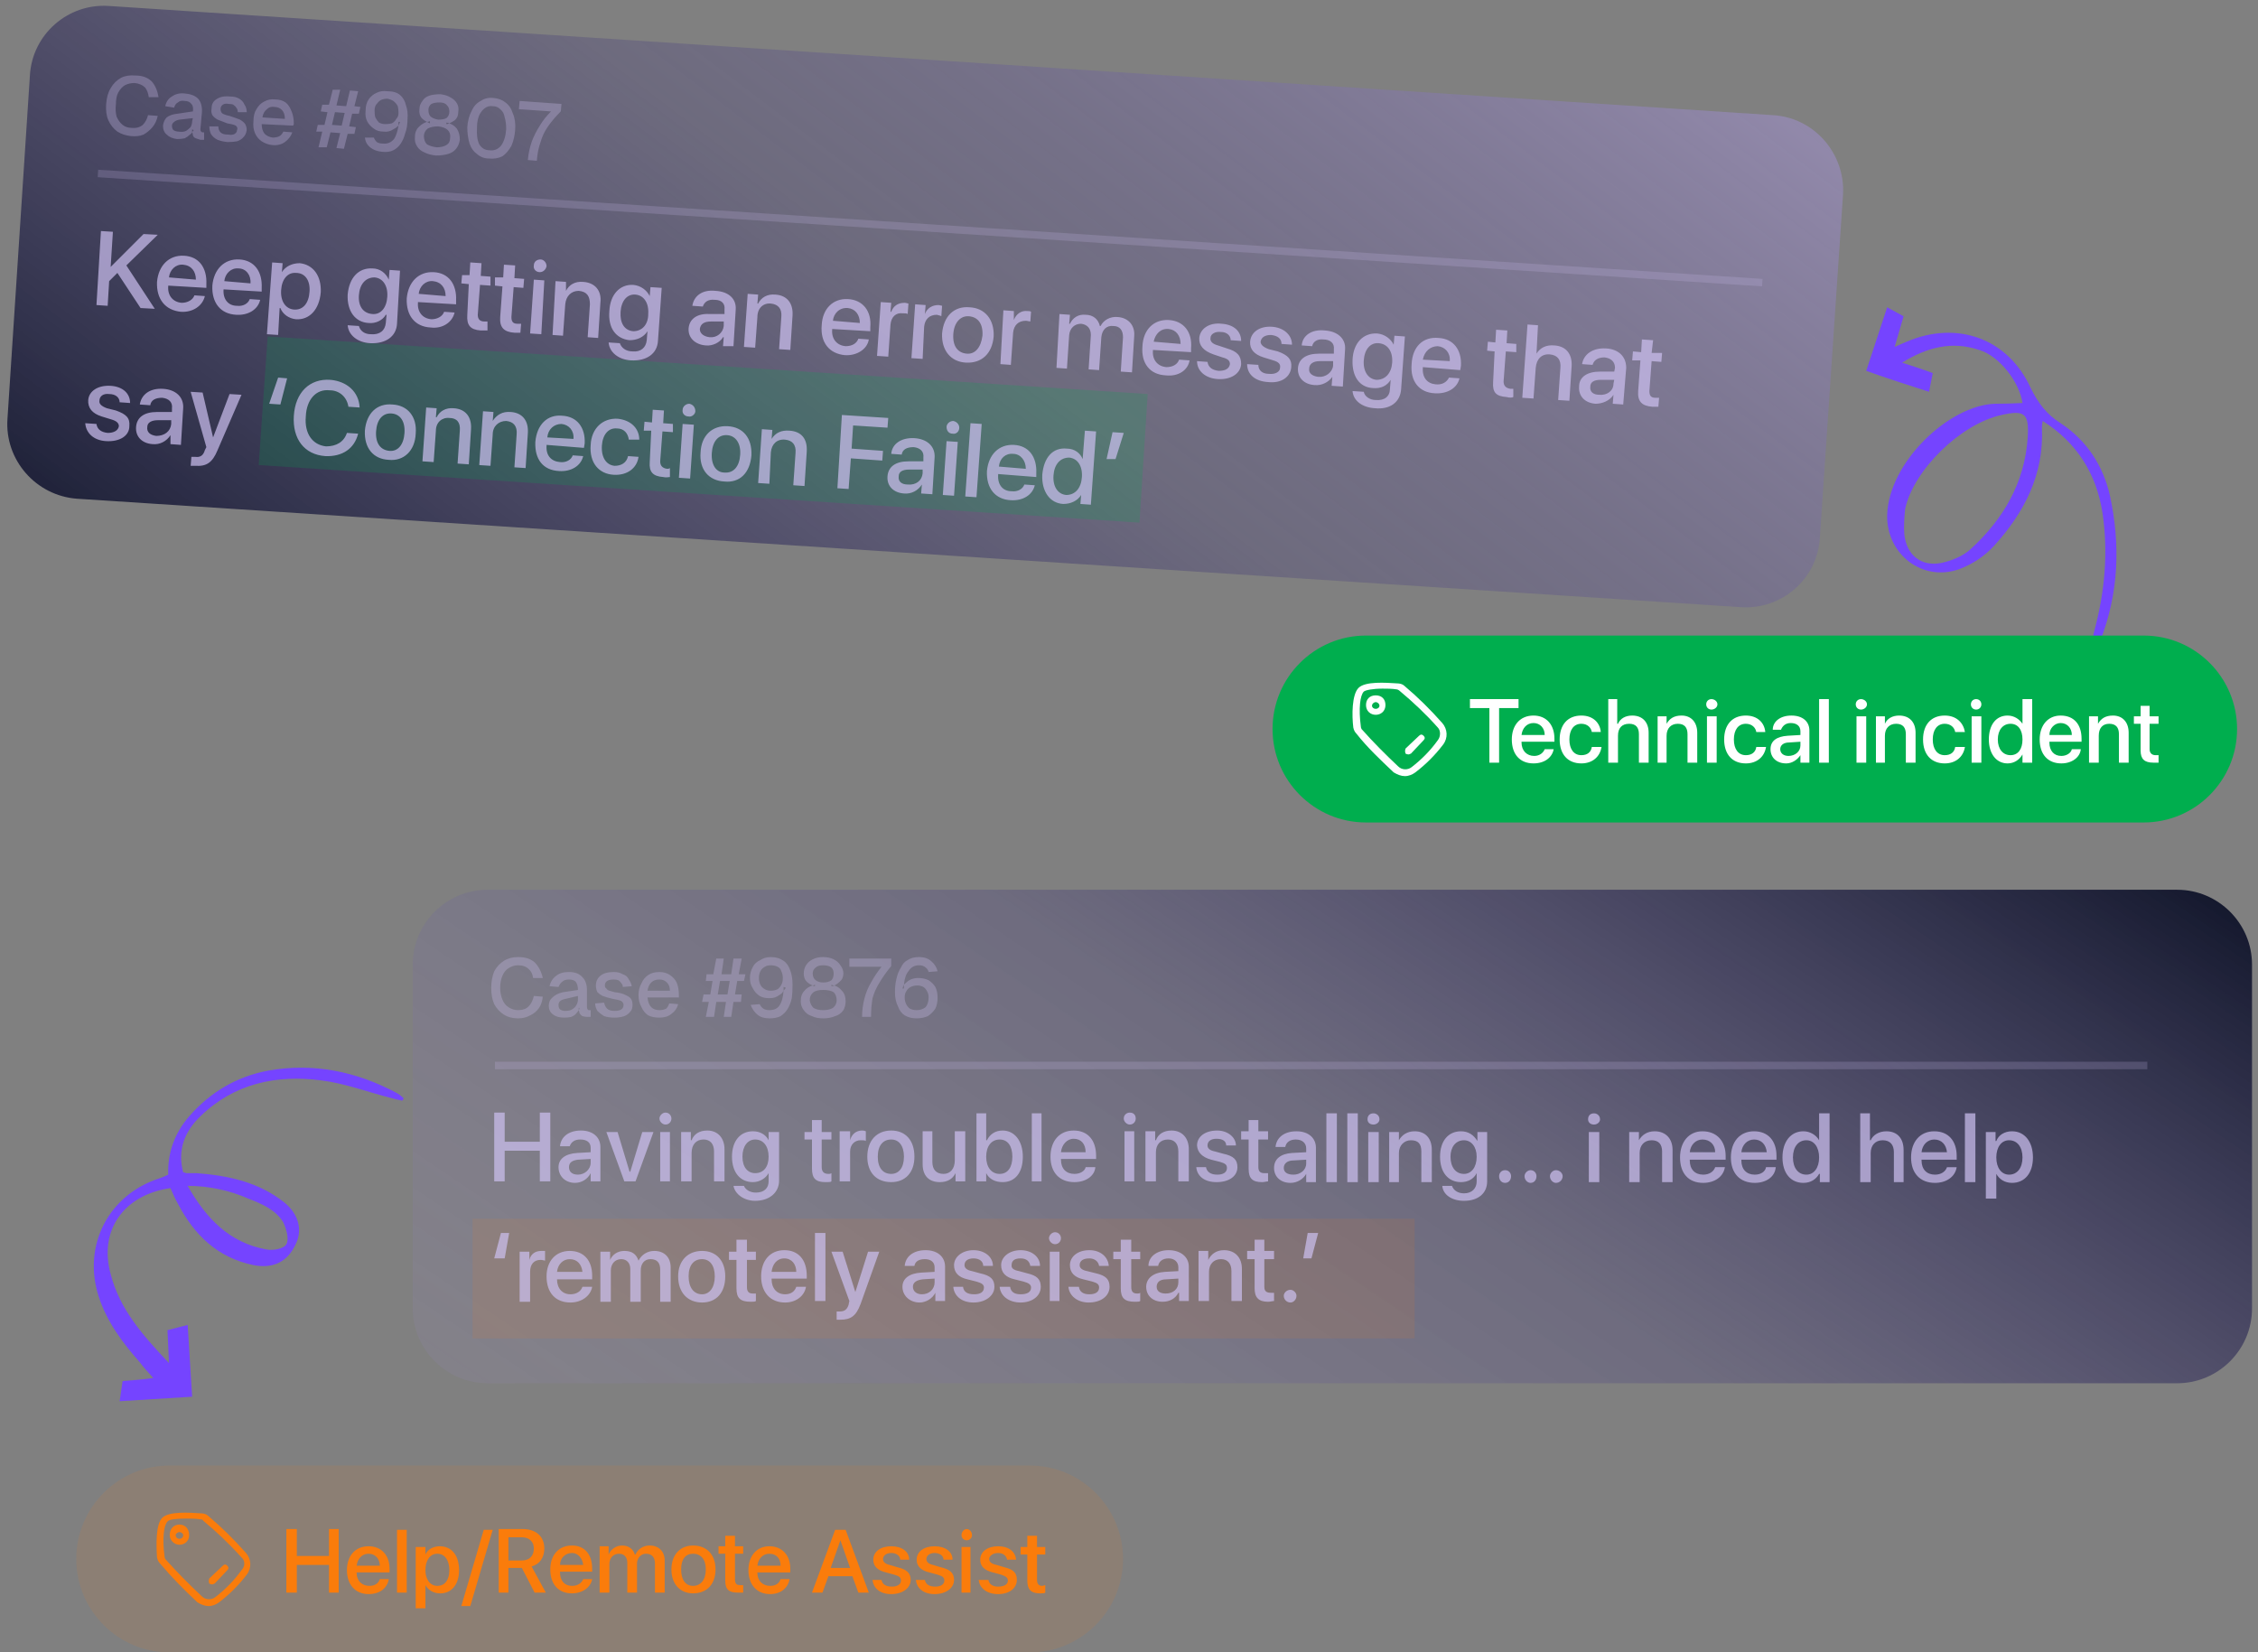 <svg version="1.2" xmlns="http://www.w3.org/2000/svg" viewBox="0 0 302 221" width="302" height="221">
	<rect x="0" y="0" width="302" height="221" fill="#808080" stroke="none"/>
	<title>It</title>
	<defs>
		<linearGradient id="g1" x2="1" gradientUnits="userSpaceOnUse" gradientTransform="matrix(-116.55,152.411,-193.645,-148.082,246.863,19.693)">
			<stop offset="0" stop-color="#a492d6" stop-opacity=".5"/>
			<stop offset=".469" stop-color="#443b7a" stop-opacity=".3"/>
			<stop offset="1" stop-color="#15192e" stop-opacity="1"/>
		</linearGradient>
		<linearGradient id="g2" x2="1" gradientUnits="userSpaceOnUse" gradientTransform="matrix(-105.842,160.894,-206.222,-135.661,301.209,122.698)">
			<stop offset="0" stop-color="#15192e" stop-opacity="1"/>
			<stop offset=".469" stop-color="#443b7a" stop-opacity=".3"/>
			<stop offset="1" stop-color="#a492d6" stop-opacity=".1"/>
		</linearGradient>
		<clipPath clipPathUnits="userSpaceOnUse" id="cp1">
			<path d="m194.21 90.5h-14v14h14z"/>
		</clipPath>
		<clipPath clipPathUnits="userSpaceOnUse" id="cp2">
			<path d="m34.21 201.5h-14v14h14z"/>
		</clipPath>
	</defs>
	<style>
		.s0 { fill: #7544ff } 
		.s1 { fill: url(#g1) } 
		.s2 { opacity: .2;fill: #00ae4e } 
		.s3 { opacity: .7;fill: #cec1f1 } 
		.s4 { opacity: .3;fill: #cec1f1 } 
		.s5 { fill: url(#g2) } 
		.s6 { opacity: .2;fill: none;stroke: #cec1f1 } 
		.s7 { opacity: .1;fill: #fa7c0b } 
		.s8 { fill: #00ae4e } 
		.s9 { fill: #ffffff } 
		.s10 { fill: #fa7c0b } 
	</style>
	<path fill-rule="evenodd" class="s0" d="m24.9 156.9c0.5 0 0.9 0 1.3 0 4.3 0.3 8.4 1.2 11.8 3.9 2 1.6 2.5 3.8 1.5 5.7-1.1 2.3-3 3.2-5.6 2.7-4.8-1-7.9-4-10.1-8.2-0.4-0.7-0.7-1.4-1-2.1-6.3 0.9-9.6 5.7-8 11.5 1.2 4.7 4.3 8.2 7.8 11.9l-0.2-4.4 2.7-0.7 0.6 9.6c-3.2 0.2-6.4 0.4-9.7 0.6l0.4-2.7c1.4-0.1 2.7-0.2 4.1-0.4-0.7-0.8-1.3-1.4-1.8-2.1-2.3-2.6-4.4-5.4-5.5-8.8-2.2-6.8 1.3-13.6 8.1-15.8q0.6-0.2 1.2-0.5c-0.1-3 0.9-5.6 2.8-7.8 2.8-3.2 6.3-5.3 10.5-6.1 6.1-1.1 11.9 0.1 17.3 3q0.5 0.3 0.9 0.7l-0.2 0.3q-0.6-0.1-1.3-0.3c-3.2-0.8-6.3-2-9.5-2.4-6-0.8-11.7 0.4-16.2 4.8-2.1 2-3.1 4.5-2.3 7.5q0.2 0 0.4 0.1zm10.7 10.2c0.9 0.2 2.4-0.1 2.7-0.7 0.4-0.7 0-2-0.4-2.9-1-1.7-2.9-2.5-4.7-3.2-2.5-1.1-5.3-1.7-8.1-1.7 2.5 4.4 5.6 7.6 10.5 8.5z"/>
	<path fill-rule="evenodd" class="s0" d="m279.7 86.7c0.1-0.8 0.2-1.5 0.4-2.3 1.4-5.2 1.9-10.5 1.1-15.8-0.8-5.2-3.4-9.4-8-12.3q-0.1 0.5-0.1 0.9c0.3 6.3-2.4 11.4-6.4 15.8-1.3 1.4-2.8 2.4-4.6 3.1-5 1.8-9.8-2-9.7-7.2 0.2-7.1 8.3-14.7 14.4-14.9q1.8 0 3.7-0.1c-0.4-2.8-3.1-6.3-5.8-7.1-3.6-1.2-6.9-0.4-10.3 1.7 1.5 0.5 2.8 0.9 4.1 1.4l-0.5 2.5c-2.8-0.9-5.6-1.8-8.4-2.8l2.8-8.5 2.2 1.2-1.2 4.1c0.7-0.3 1.1-0.5 1.6-0.7 6.8-2.9 13.6-0.4 16.6 6.2 1 2 2.1 3.5 4 4.7 3.5 2.3 5.7 5.7 6.6 9.7 1.4 6.5 1.2 13-1.3 19.4-0.2 0.4-0.6 0.8-0.9 1.2zm-25-15.2c0.3 2.7 2.2 4.3 4.9 3.8 1.4-0.3 2.9-0.9 3.9-1.8 4.4-4 7.3-8.9 7.7-15 0.2-3.2-0.4-3.7-3.5-3-5.5 1.2-11.8 7.4-12.9 12.6-0.1 1.1-0.2 2.3-0.1 3.4z"/>
	<path class="s1" d="m237.1 15.4l-222.5-14.6c-5.5-0.4-10.3 3.8-10.6 9.3l-3 45.9c-0.4 5.5 3.8 10.3 9.3 10.7l222.5 14.5c5.5 0.4 10.3-3.8 10.6-9.3l3.1-45.9c0.3-5.5-3.9-10.3-9.4-10.6z"/>
	<path class="s2" d="m35.8 45l117.7 7.7-1.1 17.2-117.8-7.7z"/>
	<path fill-rule="evenodd" class="s3" d="m14.4 40.9l-1.5-0.1 0.6-9.9 1.6 0.1-0.3 4.7 4.4-4.4 1.9 0.1-4.2 4.1 3.8 5.8-1.9-0.1-3.1-4.7-1.1 1.1zm11.6-1.4l1.4 0.1c-0.3 1.3-1.6 2.2-3.2 2.1-2.1-0.2-3.3-1.7-3.2-4 0.2-2.2 1.6-3.6 3.6-3.5 2 0.1 3.1 1.6 3 3.8v0.5l-5.1-0.3v0.1c-0.1 1.2 0.6 2.1 1.8 2.2 0.8 0 1.5-0.4 1.7-1zm-1.5-4.1c-1-0.1-1.8 0.7-1.9 1.7l3.6 0.3c0-1.1-0.6-1.9-1.7-2zm8.9 4.6l1.4 0.1c-0.3 1.3-1.6 2.1-3.2 2-2.1-0.1-3.3-1.6-3.2-3.9 0.2-2.2 1.6-3.6 3.6-3.5 2 0.1 3.1 1.6 3 3.8v0.5l-5.1-0.3c-0.1 1.3 0.6 2.2 1.8 2.2 0.8 0.1 1.5-0.3 1.7-0.9zm-1.5-4.1c-1-0.1-1.8 0.7-1.9 1.7l3.5 0.3c0.1-1.1-0.6-2-1.6-2zm8.2-0.7c1.8 0.2 2.9 1.7 2.8 3.9-0.2 2.3-1.5 3.7-3.3 3.6-1-0.1-1.8-0.7-2.1-1.5h-0.1l-0.2 3.6-1.5-0.1 0.7-9.6 1.4 0.1-0.1 1.2c0.5-0.8 1.4-1.2 2.4-1.2zm-0.8 6.2c1.2 0.1 2-0.8 2.1-2.4 0.1-1.5-0.6-2.5-1.8-2.5-1.1-0.1-1.9 0.8-2 2.3-0.1 1.5 0.6 2.5 1.7 2.6zm10.2 4.5c-1.7-0.1-2.9-1.1-3-2.4l1.5 0.1c0.2 0.7 0.8 1.1 1.6 1.1 1.2 0.1 1.9-0.5 2-1.5l0.1-1.1h-0.1c-0.4 0.7-1.3 1.2-2.3 1.1-1.8-0.1-2.9-1.6-2.8-3.8 0.2-2.3 1.5-3.6 3.3-3.5 1 0 1.8 0.6 2.2 1.5l0.1-1.3 1.4 0.1-0.4 7.1c-0.1 1.7-1.5 2.7-3.6 2.6zm0.3-3.9c1.1 0.1 1.9-0.8 2-2.3 0.1-1.5-0.6-2.5-1.7-2.6-1.2 0-2 0.9-2.1 2.4-0.1 1.5 0.6 2.4 1.8 2.5zm9.6-0.3l1.4 0.1c-0.3 1.3-1.6 2.2-3.2 2-2.1-0.1-3.3-1.6-3.2-3.9 0.2-2.2 1.6-3.6 3.6-3.5 2 0.1 3.1 1.6 3 3.8v0.5l-5.1-0.3v0.1c-0.1 1.2 0.6 2.1 1.8 2.2 0.8 0 1.5-0.4 1.7-1zm-1.5-4.1c-1-0.1-1.8 0.7-1.9 1.7l3.6 0.3c0-1.1-0.6-1.9-1.7-2zm5-2.5l1.5 0.1-0.1 1.7 1.3 0.1v1.2l-1.4-0.1-0.3 4c0 0.6 0.3 0.9 0.9 0.9 0.1 0 0.4 0 0.4 0v1.2c-0.2 0-0.5 0-0.9 0-1.4-0.1-1.9-0.7-1.8-2.1l0.2-4.1-1-0.1 0.1-1.1h1zm4.5 0.3l1.5 0.1-0.1 1.7 1.3 0.1-0.1 1.2-1.3-0.1-0.3 4c0 0.6 0.2 0.9 0.8 0.9 0.2 0 0.4 0 0.5 0l-0.1 1.2c-0.1 0-0.4 0-0.8 0-1.4-0.1-2-0.7-1.9-2.1l0.3-4.1-1-0.1v-1.1h1.1zm3.5 9.2l0.5-7.2 1.4 0.1-0.4 7.2zm1.3-8.2c-0.5 0-0.9-0.4-0.8-0.9 0-0.5 0.4-0.8 0.9-0.8 0.4 0 0.8 0.4 0.8 0.9-0.1 0.5-0.5 0.8-0.9 0.8zm1.7 8.4l0.4-7.2 1.4 0.1v1.2c0.4-0.8 1.2-1.3 2.3-1.2 1.6 0.1 2.5 1.2 2.3 2.8l-0.3 4.7-1.4-0.1 0.3-4.4c0-1.1-0.4-1.7-1.5-1.8-1 0-1.7 0.7-1.8 1.8l-0.3 4.2zm10.5 3.4c-1.7-0.1-2.9-1.1-3-2.4l1.5 0.1c0.2 0.6 0.8 1.1 1.7 1.1 1.1 0.1 1.8-0.5 1.9-1.5l0.1-1.2c-0.5 0.8-1.4 1.2-2.4 1.2-1.8-0.2-2.9-1.6-2.7-3.9 0.1-2.2 1.4-3.6 3.2-3.5 1 0.1 1.8 0.7 2.2 1.5l0.1-1.2 1.5 0.1-0.5 7.1c-0.1 1.7-1.5 2.7-3.6 2.6zm0.3-3.9c1.1 0 2-0.8 2-2.3 0.1-1.5-0.6-2.5-1.7-2.6-1.1-0.1-1.9 0.8-2 2.3-0.1 1.5 0.5 2.5 1.7 2.6zm9.7 1.9c-1.4-0.1-2.4-1-2.3-2.3 0.1-1.2 1.1-2 2.8-1.9h2v-0.6c0.1-0.8-0.4-1.3-1.3-1.3-0.9-0.1-1.4 0.3-1.6 0.9l-1.4-0.1c0.2-1.3 1.3-2.2 3.1-2 1.8 0.1 2.8 1.1 2.7 2.5l-0.3 4.9h-1.4l0.1-1.2h-0.1c-0.4 0.7-1.4 1.2-2.3 1.1zm0.5-1.1c1 0.1 1.8-0.6 1.9-1.5v-0.6h-1.7c-0.9 0-1.4 0.3-1.5 1 0 0.6 0.5 1 1.3 1.1zm4.6 1.3l0.5-7.1 1.4 0.1-0.1 1.2h0.1c0.4-0.8 1.2-1.3 2.3-1.2 1.6 0.1 2.4 1.2 2.3 2.8l-0.3 4.6-1.5-0.1 0.3-4.3c0.1-1.1-0.4-1.7-1.4-1.8-1-0.1-1.8 0.6-1.8 1.8l-0.3 4.1zm15.3-1.1l1.4 0.1c-0.2 1.3-1.6 2.2-3.2 2.1-2.1-0.2-3.3-1.7-3.1-4 0.1-2.2 1.5-3.6 3.5-3.5 2 0.1 3.2 1.6 3 3.8v0.5l-5.1-0.3v0.1c-0.1 1.2 0.6 2.1 1.8 2.2 0.9 0 1.5-0.4 1.7-1zm-1.4-4.1c-1.1-0.1-1.9 0.7-2 1.7l3.6 0.3c0-1.1-0.6-1.9-1.6-2zm3.9 6.4l0.5-7.2 1.4 0.1-0.1 1.2h0.1c0.3-0.8 0.9-1.2 1.8-1.2 0.2 0 0.4 0.1 0.5 0.1l-0.1 1.4c-0.1-0.1-0.4-0.1-0.7-0.1-0.9-0.1-1.5 0.5-1.6 1.5l-0.3 4.3zm4.6 0.3l0.5-7.2 1.4 0.1-0.1 1.2c0.3-0.8 1-1.2 1.8-1.2 0.2 0 0.4 0.1 0.5 0.1l-0.1 1.4c-0.1-0.1-0.3-0.1-0.6-0.2-1 0-1.6 0.6-1.7 1.6l-0.2 4.3zm7.3 0.6c-2-0.1-3.3-1.6-3.2-3.9 0.2-2.3 1.6-3.7 3.7-3.5 2 0.1 3.3 1.6 3.2 3.9-0.2 2.3-1.6 3.6-3.7 3.5zm0.1-1.2c1.1 0.1 1.9-0.8 2.1-2.4 0.1-1.6-0.6-2.5-1.8-2.6-1.1-0.1-2 0.8-2.1 2.4-0.1 1.6 0.6 2.5 1.8 2.6zm4.5 1.4l0.4-7.2 1.4 0.1v1.2c0.3-0.8 1-1.3 1.8-1.2 0.2 0 0.4 0 0.5 0.1l-0.1 1.3c-0.1 0-0.4-0.1-0.6-0.1-1 0-1.6 0.6-1.7 1.6l-0.3 4.3zm7.5 0.5l0.4-7.2 1.4 0.1-0.1 1.2h0.1c0.4-0.8 1.1-1.3 2.1-1.2 1 0 1.7 0.6 1.9 1.5h0.1c0.4-0.8 1.3-1.3 2.3-1.2 1.4 0.1 2.3 1.1 2.2 2.5l-0.3 4.9-1.5-0.1 0.3-4.6c0-0.9-0.4-1.5-1.3-1.5-0.9-0.1-1.5 0.5-1.6 1.5l-0.3 4.4-1.4-0.1 0.3-4.6c0-0.9-0.5-1.4-1.3-1.5-0.9 0-1.5 0.6-1.6 1.5l-0.3 4.5zm16.4-1.1l1.4 0.1c-0.2 1.3-1.5 2.2-3.2 2-2.1-0.1-3.3-1.6-3.1-3.9 0.1-2.2 1.5-3.6 3.5-3.5 2 0.1 3.2 1.6 3 3.8v0.5l-5.1-0.3v0.1c-0.1 1.2 0.6 2.1 1.8 2.2 0.9 0 1.5-0.4 1.7-1zm-1.4-4.1c-1.1-0.1-1.8 0.7-2 1.7l3.6 0.3c0-1.1-0.6-1.9-1.6-2zm4.1 1.2c0.1-1.2 1.3-2.1 3-1.9 1.6 0.1 2.6 1 2.6 2.3l-1.4-0.1c0-0.6-0.5-1.1-1.3-1.1-0.8-0.1-1.4 0.3-1.4 0.8q-0.1 0.7 1 1l1.2 0.4c1.4 0.4 1.9 1 1.9 2.1-0.1 1.3-1.4 2.1-3.1 2-1.7-0.1-2.8-1.1-2.8-2.4l1.4 0.1c0.1 0.7 0.6 1.1 1.5 1.2 0.9 0 1.4-0.3 1.5-0.9 0-0.4-0.2-0.7-1-0.9l-1.2-0.4q-2-0.7-1.9-2.2zm6.8 0.5c0.1-1.3 1.3-2.1 2.9-2 1.6 0.1 2.7 1.1 2.7 2.4l-1.4-0.1c0-0.7-0.5-1.1-1.4-1.2-0.8 0-1.3 0.3-1.4 0.9q0 0.6 1.1 1l1.2 0.3c1.4 0.5 1.9 1.1 1.8 2.1-0.1 1.3-1.3 2.2-3.1 2-1.7-0.1-2.8-1-2.8-2.4l1.5 0.1c0 0.7 0.5 1.2 1.4 1.2 0.9 0.1 1.5-0.3 1.5-0.8 0.1-0.5-0.2-0.8-0.9-1l-1.3-0.4q-1.9-0.6-1.8-2.1zm8.6 5.8c-1.4-0.1-2.3-1-2.2-2.3 0.1-1.2 1.1-1.9 2.8-1.9h2v-0.6c0.1-0.8-0.5-1.3-1.4-1.3-0.8-0.1-1.4 0.3-1.5 0.9l-1.4-0.1c0.1-1.3 1.3-2.2 3.1-2 1.7 0.1 2.8 1.1 2.7 2.5l-0.3 5-1.5-0.1 0.1-1.2c-0.5 0.7-1.4 1.2-2.4 1.1zm0.5-1.1c1 0.1 1.9-0.6 2-1.5v-0.6h-1.8c-0.9 0-1.4 0.4-1.4 1-0.1 0.6 0.4 1 1.2 1.1zm7.6 4.2c-1.7-0.1-2.9-1-3-2.3l1.5 0.1c0.1 0.6 0.8 1.1 1.6 1.1 1.2 0.1 1.9-0.5 1.9-1.5l0.1-1.2c-0.5 0.8-1.3 1.2-2.4 1.1-1.8-0.1-2.8-1.6-2.7-3.8 0.1-2.2 1.4-3.6 3.3-3.5 1 0.1 1.8 0.7 2.2 1.5l0.1-1.2 1.4 0.1-0.5 7c-0.1 1.8-1.5 2.8-3.5 2.6zm0.2-3.8c1.2 0 2-0.9 2.1-2.3 0.1-1.5-0.6-2.5-1.8-2.6-1.1-0.1-1.9 0.8-2 2.3-0.1 1.5 0.6 2.5 1.7 2.6zm9.7-0.3l1.4 0.1c-0.3 1.3-1.6 2.1-3.3 2-2.1-0.1-3.3-1.6-3.1-3.9 0.1-2.3 1.5-3.7 3.6-3.5 2 0.1 3.1 1.6 3 3.7l-0.1 0.6-5-0.4v0.1c-0.1 1.3 0.6 2.1 1.7 2.2 0.9 0.1 1.5-0.3 1.8-0.9zm-1.5-4.2c-1 0-1.8 0.7-2 1.8l3.6 0.2c0.1-1.1-0.6-1.9-1.6-2zm7.8-2.2l1.5 0.1-0.1 1.7 1.3 0.1v1.1l-1.4-0.1-0.3 4c0 0.6 0.3 0.9 0.9 1 0.1 0 0.4 0 0.4 0v1.1c-0.2 0.1-0.5 0.1-0.9 0-1.4-0.1-1.9-0.6-1.8-2l0.2-4.1-1-0.1 0.1-1.2 1 0.1zm3.5 9.1l0.7-9.8 1.4 0.1-0.2 3.8c0.5-0.8 1.3-1.2 2.4-1.1 1.6 0.1 2.4 1.2 2.3 2.8l-0.3 4.6-1.5-0.1 0.3-4.3c0.1-1.1-0.4-1.7-1.4-1.8-1.1-0.1-1.8 0.6-1.9 1.8l-0.3 4.1zm9.8 0.8c-1.4-0.1-2.3-1-2.2-2.3 0-1.3 1.1-2 2.8-2h1.9l0.1-0.5c0-0.8-0.5-1.3-1.4-1.4-0.8 0-1.4 0.3-1.6 1l-1.4-0.1c0.2-1.3 1.4-2.2 3.2-2.1 1.7 0.1 2.7 1.1 2.7 2.6l-0.4 4.9-1.4-0.1 0.1-1.2c-0.5 0.8-1.5 1.2-2.4 1.2zm0.5-1.2c1 0.1 1.9-0.5 1.9-1.5l0.1-0.5h-1.8c-0.9 0-1.4 0.3-1.4 0.9-0.1 0.7 0.4 1.1 1.2 1.1zm5.7-7.4l1.5 0.1-0.2 1.7h1.4l-0.1 1.2-1.3-0.1-0.3 4c0 0.6 0.2 0.9 0.8 0.9 0.2 0 0.4 0 0.5 0l-0.1 1.2c-0.1 0-0.5 0-0.8 0-1.4-0.1-2-0.7-1.9-2.1l0.3-4.1h-1.1l0.1-1.2 1.1 0.1zm-207.8 8.1c0.1-1.2 1.3-2 3-1.9 1.6 0.1 2.6 1 2.6 2.3l-1.4-0.1c0-0.6-0.5-1.1-1.4-1.1-0.8-0.1-1.3 0.3-1.3 0.9q-0.1 0.6 1 1l1.2 0.3c1.4 0.5 1.9 1 1.8 2.1 0 1.3-1.3 2.1-3.1 2-1.7-0.1-2.7-1.1-2.8-2.4l1.5 0.1c0.1 0.7 0.6 1.1 1.5 1.2 0.8 0 1.4-0.3 1.5-0.9 0-0.4-0.3-0.7-1-0.9l-1.3-0.4q-1.9-0.6-1.8-2.2zm8.6 5.9c-1.4-0.1-2.3-1-2.2-2.3 0.1-1.3 1.1-2 2.8-2h2v-0.5c0.1-0.8-0.4-1.3-1.3-1.4-0.9 0-1.5 0.3-1.6 1l-1.4-0.1c0.2-1.3 1.3-2.2 3.1-2.1 1.7 0.1 2.8 1.1 2.7 2.6l-0.3 4.9-1.4-0.1v-1.2c-0.5 0.8-1.4 1.3-2.4 1.2zm0.5-1.1c1.1 0 1.9-0.6 2-1.6v-0.5h-1.8c-0.8 0-1.4 0.3-1.4 0.9-0.1 0.7 0.4 1.1 1.2 1.2zm5.2 4c-0.1 0-0.5 0-0.6 0l0.1-1.2c0.1 0 0.4 0 0.5 0 0.7 0.1 1.1-0.2 1.3-0.9 0 0 0.2-0.4 0.2-0.4l-2.1-7.4 1.6 0.1 1.4 6 2.2-5.8 1.6 0.1-3.2 7.4c-0.7 1.7-1.5 2.2-3 2.1zm11.1-11.8l1.2 0.1-0.9 3.5-1.5-0.1zm6.3 10.5c-2.8-0.2-4.4-2.3-4.2-5.4 0.2-3.1 2.1-5 4.9-4.8 2.2 0.2 3.8 1.6 3.9 3.7l-1.5-0.1c-0.2-1.3-1.2-2.2-2.5-2.2-1.8-0.2-3.1 1.2-3.2 3.5-0.2 2.3 0.9 3.8 2.7 4 1.4 0 2.4-0.6 2.8-1.8l1.5 0.1c-0.5 2-2.1 3.1-4.4 3zm8.5 0.5c-2.1-0.1-3.3-1.6-3.2-3.9 0.2-2.3 1.6-3.7 3.7-3.5 2 0.1 3.3 1.6 3.1 3.9-0.1 2.3-1.6 3.7-3.6 3.5zm0.1-1.2c1.1 0.1 1.9-0.8 2-2.4 0.1-1.6-0.6-2.5-1.7-2.6-1.2-0.1-2 0.8-2.1 2.4-0.1 1.6 0.6 2.5 1.8 2.6zm4.4 1.4l0.5-7.2 1.4 0.1-0.1 1.2h0.1c0.4-0.8 1.2-1.3 2.3-1.2 1.6 0.1 2.4 1.2 2.3 2.8l-0.3 4.7-1.5-0.1 0.3-4.4c0.1-1.1-0.4-1.7-1.4-1.7-1-0.1-1.8 0.6-1.8 1.7l-0.3 4.2zm7.6 0.5l0.5-7.2 1.4 0.1-0.1 1.2c0.5-0.8 1.3-1.3 2.4-1.2 1.6 0.1 2.4 1.2 2.3 2.8l-0.3 4.7-1.5-0.1 0.3-4.4c0.1-1.1-0.4-1.7-1.4-1.8-1 0-1.8 0.7-1.8 1.8l-0.3 4.2zm12.5-1.3l1.4 0.1c-0.3 1.3-1.6 2.1-3.2 2-2.2-0.1-3.3-1.6-3.2-3.9 0.2-2.3 1.6-3.7 3.6-3.5 2 0.1 3.1 1.6 3 3.7l-0.1 0.6-5-0.4v0.1c-0.1 1.3 0.6 2.1 1.8 2.2 0.8 0.1 1.5-0.3 1.7-0.9zm-1.5-4.2c-1 0-1.8 0.7-1.9 1.8l3.5 0.2c0.1-1.1-0.6-1.9-1.6-2zm10.4 2.1h-1.4c-0.1-0.8-0.6-1.5-1.6-1.5-1.1-0.1-1.9 0.8-2 2.3-0.1 1.6 0.6 2.6 1.7 2.7 0.9 0 1.6-0.4 1.8-1.3l1.4 0.1c-0.2 1.5-1.5 2.5-3.3 2.4-2-0.1-3.3-1.6-3.1-4 0.1-2.2 1.6-3.6 3.6-3.5 1.9 0.2 2.9 1.4 2.9 2.8zm1.8-4l1.5 0.1-0.1 1.7 1.3 0.1v1.1l-1.4-0.1-0.3 4c0 0.6 0.3 0.9 0.9 1 0.1 0 0.3 0 0.4-0.1v1.2c-0.2 0-0.5 0.1-0.9 0-1.4-0.1-1.9-0.7-1.8-2l0.2-4.2h-1l0.1-1.2 1 0.1zm3.5 9.1l0.5-7.2 1.5 0.1-0.5 7.2zm1.3-8.2c-0.5 0-0.9-0.4-0.8-0.9 0-0.4 0.4-0.8 0.9-0.8 0.5 0.1 0.8 0.5 0.8 1 0 0.4-0.5 0.8-0.9 0.7zm4.8 8.7c-2.1-0.1-3.4-1.6-3.2-3.9 0.1-2.3 1.6-3.6 3.6-3.5 2.1 0.1 3.3 1.6 3.2 3.9-0.2 2.4-1.6 3.7-3.6 3.5zm0-1.2c1.2 0.1 2-0.8 2.1-2.4 0.1-1.5-0.6-2.5-1.7-2.6-1.2-0.1-2 0.8-2.1 2.4-0.1 1.6 0.6 2.6 1.7 2.6zm4.5 1.4l0.5-7.2 1.4 0.1-0.1 1.2c0.5-0.8 1.3-1.2 2.4-1.1 1.6 0.1 2.4 1.1 2.3 2.8l-0.3 4.6-1.5-0.1 0.3-4.3c0.1-1.1-0.4-1.7-1.4-1.8-1.1-0.1-1.8 0.6-1.9 1.7l-0.2 4.2zm12.1 0.8l-1.5-0.1 0.6-9.8 6.2 0.4-0.1 1.3-4.6-0.3-0.2 3.1 4.2 0.3-0.1 1.3-4.2-0.3zm7.4 0.6c-1.4-0.1-2.3-1-2.2-2.3 0.1-1.3 1.1-2 2.8-2h2v-0.5c0.1-0.8-0.4-1.3-1.3-1.4-0.9 0-1.5 0.3-1.6 1l-1.4-0.1c0.1-1.3 1.3-2.2 3.1-2.1 1.7 0.1 2.8 1.1 2.7 2.6l-0.3 4.9-1.5-0.1 0.1-1.2c-0.5 0.8-1.4 1.3-2.4 1.2zm0.5-1.2c1.1 0.1 1.9-0.5 2-1.5v-0.5h-1.8c-0.9 0-1.4 0.3-1.4 0.9-0.1 0.7 0.4 1.1 1.2 1.1zm4.7 1.4l0.5-7.2 1.5 0.1-0.5 7.2zm1.3-8.2c-0.5 0-0.8-0.4-0.8-0.9 0-0.4 0.4-0.8 0.9-0.8 0.5 0.1 0.8 0.5 0.8 0.9 0 0.5-0.4 0.9-0.9 0.8zm1.7 8.4l0.7-9.8 1.5 0.1-0.7 9.8zm7.9-1.6l1.4 0.1c-0.3 1.3-1.6 2.1-3.2 2-2.1-0.1-3.3-1.6-3.2-3.9 0.2-2.2 1.6-3.6 3.6-3.5 2 0.1 3.1 1.6 3 3.8v0.5l-5.1-0.4v0.1c-0.1 1.3 0.6 2.2 1.8 2.2 0.8 0.1 1.5-0.3 1.7-0.9zm-1.5-4.1c-1-0.1-1.8 0.6-1.9 1.7l3.6 0.3c0-1.1-0.7-2-1.7-2zm6.7 6.7c-1.8-0.1-2.9-1.7-2.8-3.9 0.2-2.3 1.4-3.7 3.3-3.5 1 0 1.8 0.6 2.1 1.4l0.3-3.8 1.5 0.1-0.7 9.8-1.4-0.1 0.1-1.2c-0.5 0.8-1.4 1.2-2.4 1.2zm0.8-6.2c-1.2 0-2 0.9-2.1 2.4-0.1 1.5 0.6 2.5 1.7 2.6 1.2 0 2-0.9 2.1-2.4 0.1-1.5-0.6-2.5-1.7-2.6zm6.2 0.2h-1.2l0.8-3.6 1.5 0.1z"/>
	<path fill-rule="evenodd" class="s4" d="m17.5 18.2q-1-0.1-1.8-0.6-0.8-0.6-1.2-1.5-0.4-0.9-0.3-2.2 0.1-1.3 0.6-2.1 0.5-0.9 1.4-1.4 0.8-0.4 1.9-0.3 1.4 0 2.2 0.8 0.7 0.8 0.9 2.1h-1.3q-0.1-0.8-0.5-1.3-0.5-0.5-1.4-0.6-0.7 0-1.3 0.3-0.5 0.3-0.9 1-0.3 0.6-0.3 1.6-0.1 0.9 0.1 1.6 0.3 0.7 0.8 1.1 0.5 0.4 1.2 0.4 0.9 0.1 1.5-0.4 0.5-0.5 0.7-1.3l1.3 0.1q-0.2 0.9-0.7 1.5-0.5 0.6-1.2 1-0.7 0.3-1.7 0.2zm6.2 0.4q-0.9-0.1-1.4-0.6-0.5-0.4-0.5-1.2 0.1-0.7 0.5-1.1 0.5-0.4 1.5-0.5l2-0.3q0.1-0.7-0.2-1-0.3-0.4-0.9-0.4-0.6-0.1-0.9 0.2-0.4 0.2-0.5 0.7l-1.2-0.2q0.2-0.9 0.9-1.3 0.7-0.5 1.7-0.4 1.2 0.1 1.8 0.7 0.6 0.7 0.5 1.9l-0.2 2.2q0 0.2 0.1 0.3 0.1 0.1 0.2 0.1h0.2v1q-0.1 0-0.2 0-0.1 0-0.3 0-0.3-0.1-0.6-0.2-0.3-0.1-0.4-0.4 0-0.2-0.1-0.4-0.1 0.2-0.3 0.3-0.3 0.3-0.7 0.5-0.5 0.1-1 0.1zm2-0.9q0.1-0.2 0.2-0.3l-0.2-0.1q0 0.2 0 0.4zm-1.8-0.1q0.6 0.1 1-0.1 0.3-0.2 0.6-0.5 0.2-0.4 0.2-0.8l0.1-0.4-1.8 0.2q-0.5 0.1-0.7 0.3-0.3 0.2-0.3 0.5 0 0.4 0.2 0.6 0.3 0.2 0.7 0.2zm6.5 1.4q-0.8-0.1-1.3-0.3-0.6-0.3-0.9-0.8-0.2-0.5-0.2-1h1.2q0 0.5 0.3 0.8 0.3 0.3 1 0.3 0.6 0.1 0.9-0.1 0.3-0.2 0.3-0.5 0.1-0.2 0-0.4-0.1-0.2-0.4-0.3-0.3-0.1-0.9-0.2-0.8-0.3-1.3-0.5-0.5-0.3-0.7-0.6-0.2-0.4-0.1-0.9 0-0.8 0.6-1.2 0.7-0.5 1.8-0.4 0.8 0 1.3 0.3 0.5 0.3 0.7 0.8 0.3 0.4 0.3 1h-1.2q0-0.4-0.2-0.6-0.1-0.2-0.4-0.4-0.2-0.1-0.6-0.1-0.5-0.1-0.8 0.1-0.3 0.2-0.3 0.6 0 0.2 0.1 0.4 0.1 0.2 0.4 0.3 0.2 0.1 0.7 0.2 0.9 0.3 1.4 0.5 0.5 0.3 0.7 0.6 0.2 0.4 0.2 0.8-0.1 0.6-0.4 0.9-0.3 0.4-0.9 0.6-0.5 0.1-1.3 0.1zm6 0.4q-0.8-0.1-1.4-0.5-0.6-0.4-0.9-1.1-0.3-0.7-0.2-1.6 0-1 0.4-1.6 0.4-0.7 1-1 0.7-0.4 1.5-0.3 0.8 0 1.4 0.4 0.5 0.4 0.8 1.2 0.3 0.7 0.3 1.7l-0.1 0.2-4.2-0.2q0 0.8 0.4 1.3 0.4 0.4 1.1 0.5 0.5 0 0.9-0.2 0.3-0.2 0.5-0.6l1.2 0.1q-0.3 0.8-1 1.3-0.7 0.5-1.7 0.4zm-1.3-3.7l3 0.2q0-0.8-0.4-1.2-0.4-0.4-1-0.4-0.6-0.1-1 0.3-0.5 0.4-0.6 1.1zm9.9 4.1l0.5-2-1.3-0.1-0.5 2h-1.1l0.5-2.1h-0.8l0.2-0.9h0.9l0.4-1.7-0.9-0.1 0.2-0.9h0.9l0.5-2h1l-0.5 2.1 1.3 0.1 0.5-2.1 1.1 0.1-0.5 2 0.8 0.1-0.2 0.9h-0.9l-0.4 1.7 0.9 0.1-0.2 0.9h-0.9l-0.5 2zm-0.6-3.1l1.3 0.1 0.4-1.7-1.3-0.1zm6.7 3.6q-1-0.1-1.6-0.6-0.6-0.5-0.7-1.3h1.2q0.1 0.3 0.4 0.6 0.3 0.2 0.8 0.2 0.9 0.1 1.5-0.6 0.4-0.6 0.6-1.8-0.3 0.3-0.7 0.5-0.6 0.4-1.3 0.3-0.8 0-1.3-0.4-0.6-0.4-0.9-1-0.3-0.6-0.2-1.4 0-0.9 0.4-1.5 0.4-0.6 1.1-0.9 0.6-0.3 1.4-0.2 1.1 0 1.7 0.5 0.6 0.5 0.8 1.4 0.3 0.8 0.2 1.9 0 1-0.3 1.8-0.2 0.8-0.6 1.4-0.4 0.6-1 0.9-0.6 0.3-1.5 0.2zm2.2-3.5q0.1-0.2 0.2-0.5h-0.2q0 0.2 0 0.5zm-1.8-0.2q0.5 0 0.9-0.1 0.4-0.2 0.6-0.6 0.3-0.3 0.3-0.8 0-0.5-0.1-0.9-0.2-0.4-0.6-0.7-0.3-0.2-0.8-0.3-0.5 0-0.9 0.2-0.3 0.2-0.6 0.6-0.2 0.3-0.2 0.8 0 0.6 0.1 0.9 0.2 0.4 0.5 0.7 0.4 0.2 0.8 0.2zm6.8 4.2q-0.9-0.1-1.5-0.4-0.7-0.3-1-0.8-0.4-0.6-0.3-1.3 0-0.9 0.6-1.4 0.4-0.4 1-0.6-0.4-0.2-0.7-0.5-0.4-0.5-0.3-1.2 0-0.6 0.4-1.1 0.3-0.5 0.9-0.7 0.6-0.2 1.5-0.2 0.8 0.1 1.3 0.4 0.6 0.3 0.9 0.8 0.3 0.5 0.2 1.1 0 0.8-0.5 1.2-0.3 0.2-0.7 0.4 0.6 0.2 1 0.7 0.4 0.6 0.4 1.5-0.1 0.7-0.5 1.2-0.4 0.5-1.1 0.7-0.7 0.2-1.6 0.2zm-1.2-4.5q0.2 0.1 0.4 0.2v-0.3q-0.2 0.1-0.4 0.1zm3 0.2q-0.2-0.1-0.4-0.1v0.2q0.2 0 0.4-0.1zm-1.7 3.2q0.8 0 1.3-0.3 0.5-0.3 0.5-0.9 0.1-0.7-0.3-1.1-0.4-0.4-1.3-0.5-0.9 0-1.4 0.3-0.5 0.4-0.5 1 0 0.7 0.4 1.1 0.5 0.3 1.3 0.4zm0.2-3.7q0.7 0 1.1-0.2 0.4-0.3 0.4-0.9 0-0.5-0.3-0.8-0.3-0.4-1-0.4-0.7 0-1.1 0.2-0.4 0.3-0.4 0.8 0 0.6 0.3 0.9 0.4 0.3 1 0.4zm6.8 5.2q-0.9 0-1.6-0.6-0.7-0.5-1-1.4-0.3-1-0.3-2.2 0.1-1.3 0.6-2.2 0.4-0.9 1.2-1.3 0.7-0.5 1.7-0.4 1 0.1 1.6 0.6 0.7 0.5 1 1.5 0.4 0.9 0.3 2.2-0.1 1.2-0.5 2.1-0.5 0.9-1.2 1.4-0.8 0.4-1.8 0.3zm0.1-1.1q0.9 0.1 1.5-0.6 0.6-0.8 0.7-2.2 0-1-0.2-1.6-0.1-0.7-0.6-1.1-0.4-0.4-1-0.4-0.6-0.1-1.1 0.3-0.4 0.3-0.7 0.9-0.3 0.7-0.3 1.6-0.1 1.5 0.3 2.3 0.5 0.8 1.4 0.8zm5.1 1.3q0.1-1.2 0.5-2.4 0.4-1.1 1.1-2.2 0.6-1 1.5-1.9l-4.3-0.3 0.1-1.1 5.6 0.4-0.1 1q-1 1-1.7 2-0.7 1-1 2.1-0.4 1.1-0.5 2.5z"/>
	<path class="s5" d="m291.2 119h-226c-5.5 0-10 4.5-10 10v46c0 5.5 4.5 10 10 10h226c5.5 0 10-4.5 10-10v-46c0-5.5-4.5-10-10-10z"/>
	<path class="s6" d="m66.2 142.5h221"/>
	<g>
	</g>
	<path class="s7" d="m63.2 163h126v16h-126z"/>
	<path fill-rule="evenodd" class="s3" d="m73.6 158h-1.4v-4.1h-4.7v4.1h-1.4v-9.2h1.4v3.9h4.7v-3.9h1.4zm3.3 0.2c-1.3 0-2.2-0.9-2.2-2.1 0-1.1 0.9-1.8 2.5-1.9l1.8-0.1v-0.6c0-0.7-0.5-1.1-1.4-1.1-0.7 0-1.2 0.3-1.4 0.9h-1.3c0.1-1.2 1.1-2.1 2.8-2.1 1.6 0 2.6 0.9 2.6 2.2v4.6h-1.3v-1.1c-0.4 0.8-1.2 1.3-2.1 1.3zm0.4-1.1c0.9 0 1.7-0.7 1.7-1.6v-0.5l-1.7 0.1c-0.8 0.1-1.2 0.4-1.2 1 0 0.6 0.4 1 1.2 1zm10.1-5.7l-2.4 6.6h-1.5l-2.4-6.6h1.5l1.6 5.3h0.1l1.6-5.3zm0.9 6.6v-6.6h1.3v6.6zm0.7-7.6c-0.4 0-0.8-0.4-0.8-0.8 0-0.4 0.4-0.8 0.8-0.8 0.5 0 0.8 0.4 0.8 0.8 0 0.4-0.3 0.8-0.8 0.8zm2.1 7.6v-6.6h1.3v1.1h0.1c0.3-0.8 1-1.3 2.1-1.3 1.4 0 2.3 1 2.3 2.5v4.3h-1.4v-4c0-1-0.5-1.6-1.4-1.6-1 0-1.6 0.7-1.6 1.8v3.8zm9.9 2.6c-1.5 0-2.7-0.9-2.9-2h1.4c0.2 0.5 0.8 0.9 1.6 0.9 1.1 0 1.7-0.6 1.7-1.5v-1.1c-0.4 0.7-1.2 1.2-2.1 1.2-1.7 0-2.8-1.3-2.8-3.4 0-2.1 1.1-3.4 2.8-3.4 0.9 0 1.7 0.4 2.1 1.2v-1.1h1.4v6.5c0 1.6-1.3 2.7-3.2 2.7zm0-3.7c1.1 0 1.8-0.8 1.8-2.2 0-1.4-0.7-2.3-1.8-2.3-1 0-1.7 0.9-1.7 2.3 0 1.4 0.7 2.2 1.7 2.2zm7.6-7.1h1.3v1.6h1.3v1h-1.3v3.7c0 0.6 0.3 0.9 0.9 0.9 0.1 0 0.3 0 0.4-0.1v1.1c-0.1 0.1-0.4 0.1-0.8 0.1-1.3 0-1.8-0.5-1.8-1.8v-3.9h-1v-1h1zm3.7 8.2v-6.7h1.4v1.2c0.2-0.8 0.8-1.3 1.6-1.3q0.3 0 0.5 0.1v1.3c-0.1-0.1-0.4-0.1-0.7-0.1-0.8 0-1.4 0.6-1.4 1.5v4zm6.9 0.1c-2 0-3.2-1.3-3.2-3.4 0-2.2 1.3-3.5 3.2-3.5 1.9 0 3.1 1.3 3.1 3.5 0 2.1-1.2 3.4-3.1 3.4zm0-1.1c1 0 1.7-0.8 1.7-2.3 0-1.5-0.7-2.3-1.7-2.3-1.1 0-1.8 0.8-1.8 2.3 0 1.5 0.7 2.3 1.8 2.3zm9.9-5.7v6.7h-1.3v-1.1c-0.4 0.8-1.1 1.2-2.1 1.2-1.5 0-2.3-0.9-2.3-2.4v-4.4h1.3v4.1c0 1 0.5 1.6 1.5 1.6 0.9 0 1.5-0.7 1.5-1.8v-3.9zm5 6.8c-1 0-1.8-0.4-2.2-1.2v1.1h-1.3v-9.1h1.3v3.6h0.1c0.4-0.8 1.1-1.3 2.1-1.3 1.6 0 2.7 1.4 2.7 3.5 0 2.1-1 3.4-2.7 3.4zm-0.4-5.7c-1.1 0-1.8 0.9-1.8 2.3 0 1.4 0.7 2.3 1.8 2.3 1.1 0 1.7-0.9 1.7-2.3 0-1.4-0.6-2.3-1.7-2.3zm4.3 5.6v-9.1h1.3v9.1zm7.2-1.9h1.3c-0.1 1.2-1.3 2-2.8 2-2 0-3.2-1.3-3.2-3.4 0-2.1 1.2-3.5 3.1-3.5 1.9 0 3 1.3 3 3.4v0.4h-4.7v0.1c0 1.2 0.7 1.9 1.8 1.9 0.8 0 1.4-0.4 1.5-0.9zm-1.6-3.8c-0.9 0-1.6 0.8-1.7 1.8h3.3c0-1.1-0.6-1.8-1.6-1.8zm6.8 5.7v-6.7h1.3v6.7zm0.7-7.6c-0.4 0-0.8-0.4-0.8-0.8 0-0.5 0.4-0.8 0.8-0.8 0.5 0 0.8 0.3 0.8 0.8 0 0.4-0.3 0.8-0.8 0.8zm2.1 7.6v-6.7h1.3v1.2h0.1c0.3-0.8 1-1.3 2.1-1.3 1.4 0 2.3 1 2.3 2.5v4.3h-1.4v-4c0-1-0.5-1.6-1.4-1.6-1 0-1.6 0.7-1.6 1.7v3.9zm6.9-4.8c0-1.2 1.1-2 2.7-2 1.4 0 2.5 0.9 2.5 2h-1.3c0-0.6-0.5-0.9-1.3-0.9-0.7 0-1.2 0.3-1.2 0.9q0 0.6 1 0.8l1.1 0.3c1.4 0.3 1.9 0.8 1.9 1.8 0 1.2-1.1 2-2.8 2-1.6 0-2.6-0.8-2.7-2h1.3c0.1 0.6 0.6 1 1.5 1 0.8 0 1.3-0.3 1.3-0.9 0-0.4-0.2-0.6-0.9-0.8l-1.2-0.3q-1.8-0.5-1.9-1.9zm6.9-3.4h1.3v1.5h1.3v1.1h-1.3v3.7c0 0.6 0.3 0.8 0.8 0.8 0.2 0 0.4 0 0.5 0v1.1c-0.2 0-0.5 0.1-0.8 0.1-1.3 0-1.8-0.5-1.8-1.8v-3.9h-1v-1.1h1zm5.6 8.4c-1.3 0-2.2-0.8-2.2-2 0-1.2 0.9-1.9 2.4-2l1.9-0.1v-0.5c0-0.7-0.5-1.2-1.4-1.2-0.8 0-1.3 0.4-1.4 1h-1.3c0.1-1.2 1.1-2.1 2.8-2.1 1.6 0 2.6 0.9 2.6 2.2v4.6h-1.3v-1.1c-0.4 0.7-1.2 1.2-2.1 1.2zm0.4-1.1c0.9 0 1.7-0.6 1.7-1.5v-0.5l-1.7 0.1c-0.8 0-1.3 0.4-1.3 1 0 0.6 0.5 0.9 1.3 0.9zm4.4 1v-9.2h1.4v9.2zm2.8 0v-9.2h1.4v9.2zm2.8 0v-6.7h1.4v6.7zm0.7-7.7c-0.5 0-0.8-0.3-0.8-0.7 0-0.5 0.3-0.8 0.8-0.8 0.4 0 0.8 0.3 0.8 0.8 0 0.4-0.4 0.7-0.8 0.7zm2.1 7.7v-6.7h1.3v1.1c0.4-0.7 1.1-1.2 2.1-1.2 1.5 0 2.3 1 2.3 2.5v4.3h-1.4v-4.1c0-1-0.4-1.5-1.4-1.5-0.9 0-1.6 0.7-1.6 1.7v3.9zm10 2.5c-1.6 0-2.8-0.8-2.9-2h1.3c0.2 0.6 0.8 1 1.6 1 1.1 0 1.7-0.7 1.7-1.6v-1.1c-0.4 0.8-1.2 1.2-2.1 1.2-1.7 0-2.8-1.3-2.8-3.4 0-2.1 1.1-3.4 2.8-3.4 1 0 1.7 0.5 2.2 1.3v-1.2h1.3v6.6c0 1.6-1.2 2.6-3.1 2.6zm0-3.6c1 0 1.7-0.9 1.7-2.3 0-1.3-0.7-2.2-1.7-2.2-1.1 0-1.8 0.9-1.8 2.2 0 1.4 0.7 2.3 1.8 2.3zm5.5 1.2c-0.5 0-0.8-0.4-0.8-0.9 0-0.4 0.3-0.8 0.8-0.8 0.5 0 0.8 0.4 0.8 0.8 0 0.5-0.3 0.9-0.8 0.9zm3.4 0c-0.4 0-0.8-0.4-0.8-0.9 0-0.4 0.4-0.8 0.8-0.8 0.5 0 0.8 0.4 0.8 0.8 0 0.5-0.3 0.9-0.8 0.9zm3.4 0c-0.4 0-0.8-0.4-0.8-0.9 0-0.4 0.4-0.8 0.8-0.8 0.5 0 0.9 0.4 0.9 0.8 0 0.5-0.4 0.9-0.9 0.9zm4.4-0.1v-6.7h1.4v6.7zm0.7-7.7c-0.5 0-0.8-0.3-0.8-0.7 0-0.5 0.3-0.8 0.8-0.8 0.4 0 0.8 0.3 0.8 0.8 0 0.4-0.4 0.7-0.8 0.7zm4.7 7.7v-6.7h1.3v1.1c0.4-0.7 1.1-1.2 2.1-1.2 1.5 0 2.4 1 2.4 2.5v4.3h-1.4v-4.1c0-1-0.5-1.5-1.4-1.5-1 0-1.6 0.7-1.6 1.7v3.9zm11.5-2h1.3c-0.2 1.3-1.4 2.1-2.9 2.1-2 0-3.1-1.3-3.1-3.4 0-2.1 1.2-3.5 3-3.5 1.9 0 3.1 1.3 3.1 3.3v0.5h-4.8v0.1c0 1.2 0.7 1.9 1.8 1.9 0.8 0 1.4-0.4 1.6-1zm-1.7-3.7c-0.9 0-1.6 0.7-1.7 1.7h3.4c0-1-0.7-1.7-1.7-1.7zm8.5 3.7h1.3c-0.1 1.3-1.3 2.1-2.8 2.1-2 0-3.2-1.3-3.2-3.4 0-2.1 1.2-3.5 3.1-3.5 1.9 0 3 1.3 3 3.3v0.5h-4.7v0.1c0 1.2 0.7 1.9 1.8 1.9 0.8 0 1.4-0.4 1.5-1zm-1.6-3.7c-0.9 0-1.6 0.7-1.7 1.7h3.4c-0.1-1-0.7-1.7-1.7-1.7zm6.6 5.8c-1.7 0-2.8-1.3-2.8-3.4 0-2.1 1.1-3.5 2.8-3.5 0.9 0 1.7 0.5 2.1 1.2v-3.6h1.4v9.2h-1.3v-1.1h-0.1c-0.4 0.7-1.1 1.2-2.1 1.2zm0.4-5.7c-1.1 0-1.8 0.9-1.8 2.3 0 1.4 0.7 2.3 1.8 2.3 1 0 1.7-0.9 1.7-2.3 0-1.4-0.7-2.3-1.7-2.3zm7.2 5.6v-9.2h1.3v3.6h0.1c0.3-0.7 1.1-1.2 2.1-1.2 1.5 0 2.3 1 2.3 2.5v4.3h-1.3v-4c0-1-0.5-1.6-1.5-1.6-1 0-1.6 0.7-1.6 1.7v3.9zm11.6-2h1.3c-0.2 1.3-1.4 2.1-2.9 2.1-2 0-3.2-1.3-3.2-3.4 0-2.1 1.2-3.5 3.1-3.5 1.9 0 3 1.3 3 3.3v0.5h-4.7v0.1c0 1.2 0.7 1.9 1.8 1.9 0.8 0 1.4-0.4 1.6-1zm-1.7-3.7c-0.9 0-1.6 0.7-1.7 1.7h3.4c-0.1-1-0.7-1.7-1.7-1.7zm4.1 5.7v-9.2h1.4v9.2zm6.3-6.8c1.7 0 2.8 1.4 2.8 3.5 0 2.1-1.1 3.4-2.8 3.4-1 0-1.7-0.5-2.1-1.2v3.3h-1.4v-8.9h1.3v1.2h0.1c0.3-0.8 1.1-1.3 2.1-1.3zm-0.4 5.8c1.1 0 1.8-0.9 1.8-2.3 0-1.4-0.7-2.3-1.8-2.3-1 0-1.7 0.9-1.7 2.3 0 1.4 0.7 2.3 1.7 2.3zm-201.7 7.8h1.1l-0.6 3.4h-1.4zm2.5 9.2v-6.7h1.3v1.1c0.2-0.8 0.8-1.2 1.6-1.2q0.3 0 0.5 0v1.3c-0.1 0-0.3-0.1-0.6-0.1-0.9 0-1.4 0.6-1.4 1.6v4zm8.4-2h1.3c-0.2 1.2-1.4 2.1-2.9 2.1-2 0-3.2-1.3-3.2-3.5 0-2 1.2-3.4 3.1-3.4 1.9 0 3 1.3 3 3.3v0.5h-4.7c0 1.2 0.7 2 1.8 2 0.8 0 1.4-0.4 1.6-1zm-1.7-3.7c-0.9 0-1.6 0.7-1.7 1.7h3.4c-0.1-1-0.7-1.7-1.7-1.7zm4.1 5.7v-6.7h1.3v1.1c0.3-0.7 1-1.2 1.9-1.2 1 0 1.6 0.4 1.9 1.3 0.4-0.8 1.2-1.3 2.1-1.3 1.3 0 2.2 0.8 2.2 2.2v4.6h-1.4v-4.3c0-0.9-0.4-1.4-1.3-1.4-0.8 0-1.3 0.6-1.3 1.5v4.2h-1.4v-4.4c0-0.8-0.5-1.3-1.2-1.3-0.9 0-1.4 0.7-1.4 1.5v4.2zm13.6 0.1c-1.9 0-3.2-1.3-3.2-3.5 0-2.1 1.3-3.4 3.2-3.4 1.9 0 3.1 1.3 3.1 3.4 0 2.2-1.2 3.5-3.1 3.5zm0-1.1c1 0 1.7-0.9 1.7-2.4 0-1.5-0.7-2.3-1.7-2.3-1.1 0-1.8 0.8-1.8 2.3 0 1.5 0.7 2.4 1.8 2.4zm4.6-7.3h1.4v1.6h1.2v1.1h-1.2v3.6c0 0.6 0.2 0.9 0.8 0.9 0.1 0 0.3 0 0.4 0v1c-0.1 0.1-0.4 0.1-0.7 0.1-1.4 0-1.9-0.5-1.9-1.8v-3.8h-1v-1.1h1zm8 6.3h1.3c-0.2 1.2-1.3 2.1-2.8 2.1-2 0-3.2-1.4-3.2-3.5 0-2.1 1.2-3.5 3.1-3.5 1.9 0 3 1.3 3 3.4v0.4h-4.7v0.1c0 1.2 0.7 2 1.8 2 0.8 0 1.3-0.4 1.5-1zm-1.6-3.8c-1 0-1.6 0.8-1.7 1.8h3.3c0-1-0.6-1.8-1.6-1.8zm4.1 5.7v-9.1h1.4v9.1zm3.4 2.5c-0.1 0-0.4 0-0.5 0v-1.1c0.1 0 0.3 0 0.4 0 0.7 0 1-0.3 1.2-0.9 0-0.1 0.1-0.5 0.1-0.5l-2.4-6.6h1.5l1.7 5.4 1.7-5.4h1.5l-2.5 7c-0.6 1.6-1.3 2.1-2.7 2.1zm10.6-2.3c-1.3 0-2.3-0.9-2.3-2.1 0-1.1 0.9-1.8 2.5-1.9l1.8-0.1v-0.6c0-0.7-0.5-1.1-1.3-1.1-0.8 0-1.3 0.3-1.4 0.9h-1.3c0.1-1.2 1.1-2.1 2.8-2.1 1.6 0 2.6 0.9 2.6 2.2v4.6h-1.3v-1.1c-0.4 0.8-1.3 1.3-2.1 1.3zm0.3-1.1c1 0 1.7-0.7 1.7-1.6v-0.5l-1.6 0.1c-0.8 0.1-1.3 0.4-1.3 1 0 0.6 0.5 1 1.2 1zm4.3-3.9c0-1.1 1.1-2 2.6-2 1.5 0 2.6 0.9 2.6 2.1h-1.3c0-0.6-0.5-1-1.3-1-0.7 0-1.2 0.3-1.2 0.9q0 0.6 1 0.8l1.1 0.3c1.4 0.3 1.9 0.8 1.9 1.8 0 1.2-1.2 2.1-2.8 2.1-1.6 0-2.6-0.9-2.7-2.1h1.3c0.1 0.7 0.6 1 1.5 1 0.8 0 1.3-0.3 1.3-0.9 0-0.4-0.3-0.6-1-0.8l-1.2-0.3q-1.8-0.4-1.8-1.9zm6.3 0c0-1.1 1.1-2 2.6-2 1.5 0 2.6 0.9 2.6 2.1h-1.3c-0.1-0.6-0.5-1-1.3-1-0.8 0-1.2 0.3-1.2 0.9q-0.1 0.6 1 0.8l1.1 0.3c1.3 0.3 1.8 0.8 1.8 1.8 0 1.2-1.1 2.1-2.7 2.1-1.6 0-2.7-0.9-2.8-2.1h1.4c0.1 0.7 0.6 1 1.4 1 0.9 0 1.4-0.3 1.4-0.9 0-0.4-0.3-0.6-1-0.8l-1.2-0.3q-1.8-0.4-1.8-1.9zm6.5 4.8v-6.6h1.3v6.6zm0.7-7.6c-0.4 0-0.8-0.4-0.8-0.8 0-0.4 0.4-0.8 0.8-0.8 0.5 0 0.8 0.4 0.8 0.8 0 0.4-0.3 0.8-0.8 0.8zm2 2.8c0-1.1 1-2 2.6-2 1.5 0 2.5 0.9 2.6 2.1h-1.3c-0.1-0.6-0.6-1-1.3-1-0.8 0-1.3 0.3-1.3 0.9q0 0.6 1 0.8l1.2 0.3c1.3 0.3 1.8 0.8 1.8 1.8 0 1.2-1.1 2.1-2.8 2.1-1.5 0-2.6-0.9-2.7-2.1h1.4c0.1 0.7 0.6 1 1.4 1 0.8 0 1.3-0.3 1.3-0.9 0-0.4-0.2-0.6-0.9-0.8l-1.2-0.3q-1.8-0.4-1.8-1.9zm6.8-3.4h1.4v1.6h1.2v1h-1.2v3.7c0 0.6 0.2 0.9 0.8 0.9 0.1 0 0.3 0 0.4-0.1v1.1c-0.1 0.1-0.4 0.1-0.7 0.1-1.4 0-1.9-0.5-1.9-1.8v-3.9h-1v-1h1zm5.6 8.3c-1.3 0-2.2-0.8-2.2-2 0-1.1 0.9-1.9 2.5-2l1.8-0.1v-0.5c0-0.7-0.5-1.2-1.3-1.2-0.8 0-1.3 0.4-1.4 1h-1.3c0-1.2 1.1-2.1 2.7-2.1 1.6 0 2.7 0.9 2.7 2.2v4.6h-1.3v-1.1h-0.1c-0.4 0.8-1.2 1.2-2.1 1.2zm0.4-1.1c1 0 1.7-0.6 1.7-1.5v-0.5l-1.6 0.1c-0.9 0-1.3 0.4-1.3 1 0 0.6 0.5 0.9 1.2 0.9zm4.4 1v-6.7h1.3v1.2c0.4-0.8 1.1-1.3 2.1-1.3 1.5 0 2.4 1 2.4 2.5v4.3h-1.4v-4c0-1-0.5-1.6-1.4-1.6-1 0-1.6 0.7-1.6 1.7v3.9zm7.5-8.2h1.3v1.5h1.3v1.1h-1.3v3.7c0 0.6 0.3 0.8 0.9 0.8 0.1 0 0.3 0 0.4 0v1.1c-0.2 0-0.5 0.1-0.8 0.1-1.3 0-1.8-0.6-1.8-1.8v-3.9h-1v-1.1h1zm4.8 8.4c-0.5 0-0.9-0.4-0.9-0.9 0-0.4 0.4-0.8 0.9-0.8 0.4 0 0.8 0.4 0.8 0.8 0 0.5-0.4 0.9-0.8 0.9zm2.8-5.9h-1.1l0.6-3.4h1.4z"/>
	<path fill-rule="evenodd" class="s4" d="m69.3 136.2q-1.1 0-1.9-0.5-0.8-0.5-1.3-1.4-0.4-0.9-0.4-2.2 0-1.2 0.4-2.2 0.5-0.9 1.3-1.4 0.8-0.5 1.9-0.5 1.4 0 2.2 0.7 0.8 0.8 1.1 2.1h-1.3q-0.1-0.8-0.6-1.2-0.5-0.5-1.4-0.5-0.7 0-1.3 0.4-0.5 0.3-0.8 1-0.3 0.7-0.3 1.6 0 0.9 0.3 1.6 0.3 0.7 0.8 1 0.6 0.4 1.3 0.4 0.9 0 1.4-0.5 0.5-0.5 0.7-1.4l1.2 0.1q-0.1 0.9-0.5 1.5-0.5 0.7-1.2 1-0.7 0.4-1.6 0.4zm6.2-0.1q-1 0-1.5-0.4-0.6-0.4-0.6-1.2 0-0.7 0.5-1.1 0.5-0.5 1.4-0.7l2-0.3q0-0.7-0.3-1.1-0.3-0.3-0.9-0.3-0.6 0-0.9 0.3-0.3 0.2-0.5 0.7l-1.2-0.1q0.2-0.9 0.9-1.4 0.6-0.5 1.7-0.5 1.2 0 1.8 0.7 0.6 0.6 0.6 1.7v2.3q0 0.2 0.1 0.3 0 0.1 0.2 0.1h0.2v0.9q0 0-0.2 0-0.1 0-0.2 0-0.4 0-0.7-0.1-0.2-0.1-0.4-0.4 0-0.2-0.1-0.4-0.1 0.2-0.3 0.4-0.2 0.3-0.7 0.5-0.4 0.1-0.9 0.1zm1.9-1q0.1-0.1 0.1-0.3h-0.1q0 0.1 0 0.3zm-1.8 0.1q0.6 0 0.9-0.2 0.4-0.2 0.6-0.6 0.2-0.3 0.2-0.8v-0.4l-1.7 0.4q-0.5 0.1-0.7 0.3-0.2 0.2-0.2 0.5 0 0.4 0.2 0.6 0.3 0.2 0.7 0.2zm6.6 0.9q-0.8 0-1.4-0.2-0.5-0.3-0.9-0.7-0.3-0.5-0.3-1l1.2-0.1q0.1 0.5 0.4 0.8 0.3 0.3 1 0.3 0.6 0 0.9-0.2 0.3-0.2 0.3-0.6 0-0.2-0.1-0.3-0.1-0.2-0.4-0.3-0.3-0.1-0.9-0.2-0.9-0.2-1.4-0.4-0.4-0.2-0.7-0.5-0.2-0.4-0.2-0.9 0-0.8 0.6-1.3 0.6-0.5 1.8-0.5 0.7 0 1.2 0.3 0.6 0.2 0.8 0.7 0.3 0.4 0.4 0.9l-1.2 0.1q0-0.3-0.2-0.5-0.2-0.3-0.4-0.4-0.3-0.1-0.6-0.1-0.6 0-0.9 0.2-0.3 0.2-0.3 0.6 0 0.3 0.2 0.4 0.1 0.2 0.4 0.3 0.3 0.1 0.7 0.2 1 0.1 1.5 0.4 0.5 0.2 0.7 0.5 0.2 0.3 0.2 0.8 0 0.6-0.3 0.9-0.3 0.4-0.8 0.6-0.6 0.2-1.3 0.2zm6 0q-0.9 0-1.5-0.3-0.6-0.4-0.9-1.1-0.4-0.7-0.4-1.6 0-0.9 0.4-1.6 0.3-0.7 0.9-1.1 0.6-0.4 1.5-0.4 0.8 0 1.4 0.4 0.6 0.4 0.9 1 0.3 0.7 0.3 1.7v0.3h-4.2q0.1 0.9 0.5 1.3 0.4 0.4 1.1 0.4 0.5 0 0.9-0.2 0.3-0.3 0.4-0.7l1.2 0.1q-0.2 0.8-0.9 1.3-0.6 0.5-1.6 0.5zm-1.6-3.6h3q0-0.7-0.4-1.1-0.4-0.4-1-0.4-0.7 0-1.1 0.4-0.4 0.4-0.5 1.1zm10.2 3.5l0.3-2h-1.3l-0.3 2h-1.1l0.4-2h-0.9l0.2-1h0.9l0.3-1.8h-0.9l0.1-0.9h0.9l0.4-2.1h1l-0.3 2.1h1.3l0.3-2.1h1.1l-0.4 2.1h0.9l-0.2 0.9h-0.9l-0.3 1.8h0.9l-0.1 1h-1l-0.3 2zm-0.8-3h1.3l0.3-1.8h-1.3zm6.9 3.2q-1 0-1.6-0.5-0.6-0.5-0.9-1.3l1.2-0.1q0.2 0.4 0.5 0.6 0.3 0.2 0.8 0.2 1 0 1.4-0.7 0.4-0.6 0.5-1.9-0.2 0.4-0.6 0.6-0.5 0.4-1.3 0.4-0.8 0-1.3-0.3-0.6-0.4-0.9-1-0.4-0.6-0.4-1.4 0-0.8 0.4-1.5 0.3-0.6 1-0.9 0.6-0.4 1.4-0.4 1 0 1.7 0.5 0.6 0.4 0.9 1.3 0.3 0.8 0.3 1.9 0 1-0.1 1.8-0.2 0.9-0.6 1.5-0.3 0.5-0.9 0.9-0.6 0.3-1.5 0.3zm1.9-3.7q0.2-0.2 0.3-0.4l-0.3-0.1q0 0.3 0 0.5zm-1.7 0q0.5 0 0.9-0.2 0.3-0.2 0.5-0.6 0.2-0.3 0.2-0.9 0-0.5-0.2-0.9-0.1-0.4-0.5-0.6-0.4-0.2-0.9-0.2-0.5 0-0.8 0.2-0.4 0.2-0.6 0.6-0.2 0.4-0.2 0.9 0 0.5 0.2 0.9 0.2 0.4 0.6 0.6 0.3 0.2 0.8 0.2zm7 3.7q-0.9 0-1.5-0.3-0.7-0.2-1.1-0.8-0.4-0.5-0.4-1.2 0-0.9 0.5-1.4 0.4-0.5 1.1-0.7-0.5-0.2-0.8-0.5-0.4-0.4-0.4-1.1 0-0.6 0.3-1.1 0.3-0.5 0.9-0.8 0.6-0.3 1.4-0.3 0.8 0 1.4 0.3 0.6 0.3 0.9 0.8 0.4 0.5 0.4 1.1 0 0.7-0.5 1.1-0.3 0.3-0.7 0.5 0.6 0.2 1 0.7 0.5 0.5 0.5 1.4 0 0.7-0.3 1.2-0.4 0.6-1.1 0.8-0.7 0.3-1.6 0.3zm-1.4-4.4q0.1 0.1 0.3 0.1v-0.2q-0.2 0.1-0.3 0.1zm2.9 0q-0.2 0-0.4-0.1v0.2q0.2 0 0.4-0.1zm-1.5 3.3q0.8 0 1.3-0.3 0.5-0.4 0.5-1 0-0.7-0.4-1.1-0.5-0.3-1.4-0.3-0.9 0-1.3 0.3-0.5 0.4-0.5 1.1 0.1 0.6 0.5 1 0.5 0.3 1.3 0.3zm0-3.7q0.7 0 1.1-0.3 0.3-0.3 0.3-0.9 0-0.5-0.3-0.8-0.4-0.3-1.1-0.3-0.7 0-1 0.3-0.4 0.3-0.4 0.8 0 0.6 0.4 0.9 0.4 0.3 1 0.3zm5.2 4.6q0-1.2 0.3-2.4 0.3-1.2 0.9-2.2 0.6-1.1 1.4-2.1h-4.3v-1.1h5.6v1q-0.9 1.1-1.5 2.1-0.7 1.1-1 2.2-0.2 1.2-0.2 2.5zm7.3 0.2q-0.9 0-1.6-0.4-0.6-0.4-0.9-1.2-0.4-0.8-0.4-1.9 0-1 0.2-1.8 0.2-0.9 0.6-1.5 0.3-0.7 0.9-1 0.6-0.4 1.5-0.4 1.1 0 1.7 0.6 0.6 0.5 0.8 1.3l-1.2 0.1q-0.1-0.4-0.4-0.6-0.3-0.3-0.9-0.3-0.9 0-1.4 0.8-0.5 0.6-0.6 1.8 0.1-0.1 0.2-0.2 0.3-0.3 0.7-0.5 0.5-0.2 1-0.2 0.8 0 1.4 0.3 0.6 0.4 0.9 0.9 0.3 0.6 0.3 1.4 0 0.9-0.3 1.5-0.4 0.6-1 1-0.7 0.3-1.5 0.3zm-1.7-4.5q-0.1 0.2-0.2 0.5h0.2q0-0.2 0-0.5zm1.7 3.4q0.7 0 1.2-0.4 0.4-0.5 0.4-1.3 0-0.5-0.2-0.8-0.2-0.4-0.5-0.6-0.4-0.2-0.8-0.2-0.5 0-0.9 0.2-0.4 0.2-0.6 0.6-0.2 0.3-0.2 0.8 0 0.5 0.2 0.9 0.2 0.4 0.5 0.6 0.4 0.2 0.9 0.2z"/>
	<path class="s8" d="m182.7 85h104c6.9 0 12.5 5.6 12.5 12.5 0 6.9-5.6 12.5-12.5 12.5h-104c-6.9 0-12.5-5.6-12.5-12.5 0-6.9 5.6-12.5 12.5-12.5z"/>
	<g id="Clip-Path" clip-path="url(#cp1)">
		<g>
			<path fill-rule="evenodd" class="s9" d="m182.7 94.3c0-0.8 0.5-1.3 1.3-1.3 0.8 0 1.3 0.5 1.3 1.3 0 0.8-0.6 1.3-1.3 1.3-0.7 0-1.3-0.5-1.3-1.3zm0.8 0.1c0 0.2 0.2 0.4 0.5 0.4 0.3 0 0.5-0.2 0.5-0.4 0-0.3-0.3-0.5-0.5-0.5-0.2 0-0.5 0.2-0.5 0.5z"/>
			<path fill-rule="evenodd" class="s9" d="m186.4 103.3c-1.8-1.7-3.5-3.3-5-5.2q-0.3-0.3-0.4-0.8c-0.2-1.6-0.2-4.4 0.7-5.3 0.9-0.9 3.6-0.7 5.2-0.6 0.3 0 0.7 0.1 0.9 0.3 1.9 1.6 3.5 3.2 5.1 5 0.7 0.8 0.8 2 0.1 2.9q-1.6 2.1-3.7 3.7c-0.4 0.3-0.9 0.5-1.4 0.5-0.5 0-1-0.2-1.5-0.5zm-4-10.8c-0.5 0.5-0.7 2.3-0.4 4.6q0 0.2 0.1 0.4c1.6 1.8 3.2 3.4 4.9 5 0.5 0.5 1.3 0.5 1.8 0.1 1.3-1 2.5-2.2 3.5-3.6 0.4-0.5 0.4-1.3 0-1.7-1.6-1.8-3.3-3.4-5.1-4.9-0.1-0.1-0.3-0.2-0.4-0.2-0.6-0.1-1.3-0.1-1.9-0.1-1.3 0-2.3 0.2-2.5 0.4z"/>
			<path class="s9" d="m188.4 100.9c0.1 0 0.2-0.1 0.3-0.1l1.7-1.8c0.2-0.2 0.2-0.4 0-0.6-0.2-0.2-0.4-0.2-0.6 0l-1.8 1.7c-0.1 0.2-0.1 0.5 0 0.7q0.2 0.1 0.4 0.1z"/>
		</g>
	</g>
	<path fill-rule="evenodd" class="s9" d="m200.5 102h-1.3v-7.3h-2.6v-1.2h6.5v1.2h-2.6zm6.1-1.8h1.2c-0.2 1.1-1.2 1.9-2.7 1.9-1.8 0-2.9-1.2-2.9-3.2 0-1.9 1.1-3.2 2.9-3.2 1.7 0 2.8 1.2 2.8 3.1v0.4h-4.4v0.1c0 1.1 0.7 1.8 1.7 1.8 0.7 0 1.2-0.4 1.4-0.9zm-1.5-3.5c-0.9 0-1.5 0.7-1.6 1.6h3.1c0-0.9-0.6-1.6-1.5-1.6zm9 1.2h-1.2c-0.1-0.6-0.6-1.1-1.4-1.1-1 0-1.6 0.8-1.6 2.1 0 1.3 0.6 2.1 1.6 2.1 0.8 0 1.3-0.4 1.4-1.1h1.3c-0.2 1.3-1.2 2.2-2.7 2.2-1.8 0-2.9-1.2-2.9-3.2 0-2 1.1-3.2 2.9-3.2 1.6 0 2.5 1 2.6 2.2zm1 4.1v-8.5h1.2v3.3h0.1c0.3-0.7 1-1.1 1.9-1.1 1.4 0 2.2 0.9 2.2 2.3v4h-1.3v-3.8c0-0.9-0.4-1.4-1.3-1.4-1 0-1.5 0.6-1.5 1.6v3.6zm6.6 0v-6.2h1.2v1c0.4-0.7 1-1.1 2-1.1 1.3 0 2.1 0.9 2.1 2.3v4h-1.3v-3.8c0-0.9-0.4-1.4-1.3-1.4-0.9 0-1.5 0.6-1.5 1.6v3.6zm6.6 0v-6.2h1.3v6.2zm0.6-7.1c-0.4 0-0.7-0.3-0.7-0.7 0-0.4 0.3-0.7 0.7-0.7 0.4 0 0.8 0.3 0.8 0.7 0 0.4-0.4 0.7-0.8 0.7zm7.2 3h-1.2c-0.1-0.6-0.6-1.1-1.4-1.1-1 0-1.6 0.8-1.6 2.1 0 1.3 0.6 2.1 1.6 2.1 0.8 0 1.3-0.4 1.4-1.1h1.3c-0.2 1.3-1.2 2.2-2.7 2.2-1.8 0-2.9-1.2-2.9-3.2 0-2 1.1-3.2 2.9-3.2 1.6 0 2.5 1 2.6 2.2zm2.8 4.2c-1.3 0-2.1-0.8-2.1-1.9 0-1.1 0.8-1.7 2.3-1.8l1.7-0.1v-0.5c0-0.7-0.5-1.1-1.3-1.1-0.7 0-1.1 0.4-1.3 0.9h-1.1c0-1.1 1-1.9 2.5-1.9 1.5 0 2.4 0.8 2.4 2v4.3h-1.2v-1c-0.4 0.6-1.1 1.1-1.9 1.1zm0.3-1c0.9 0 1.6-0.6 1.6-1.4v-0.5l-1.5 0.1c-0.8 0-1.2 0.4-1.2 0.9 0 0.5 0.4 0.9 1.1 0.9zm4.1 0.9v-8.5h1.3v8.5zm5 0v-6.2h1.3v6.2zm0.6-7.1c-0.4 0-0.7-0.3-0.7-0.7 0-0.4 0.3-0.7 0.7-0.7 0.4 0 0.8 0.3 0.8 0.7 0 0.4-0.4 0.7-0.8 0.7zm2 7.1v-6.2h1.2v1c0.3-0.7 1-1.1 1.9-1.1 1.4 0 2.2 0.9 2.2 2.3v4h-1.3v-3.8c0-0.9-0.4-1.4-1.3-1.4-0.9 0-1.5 0.6-1.5 1.6v3.6zm11.9-4.1h-1.3c-0.1-0.6-0.6-1.1-1.4-1.1-1 0-1.6 0.8-1.6 2.1 0 1.3 0.6 2.1 1.6 2.1 0.8 0 1.3-0.4 1.4-1.1h1.3c-0.2 1.3-1.2 2.2-2.7 2.2-1.8 0-2.9-1.2-2.9-3.2 0-2 1.1-3.2 2.9-3.2 1.6 0 2.5 1 2.7 2.2zm0.9 4.1v-6.2h1.3v6.2zm0.6-7.1c-0.4 0-0.7-0.3-0.7-0.7 0-0.4 0.3-0.7 0.7-0.7 0.4 0 0.7 0.3 0.7 0.7 0 0.4-0.3 0.7-0.7 0.7zm4.2 7.2c-1.5 0-2.5-1.3-2.5-3.2 0-2 1-3.2 2.5-3.2 0.9 0 1.6 0.5 2 1.1v-3.3h1.3v8.5h-1.3v-1.1c-0.4 0.7-1.1 1.2-2 1.2zm0.4-5.3c-1 0-1.7 0.8-1.7 2.1 0 1.3 0.7 2.1 1.7 2.1 1 0 1.6-0.8 1.6-2.1 0-1.3-0.6-2.1-1.6-2.1zm8.2 3.4h1.2c-0.1 1.1-1.2 1.9-2.6 1.9-1.8 0-2.9-1.2-2.9-3.2 0-1.9 1.1-3.2 2.8-3.2 1.8 0 2.8 1.2 2.8 3.1v0.4h-4.3v0.1c0 1.1 0.6 1.8 1.6 1.8 0.7 0 1.3-0.4 1.4-0.9zm-1.5-3.5c-0.8 0-1.5 0.7-1.5 1.6h3c0-0.9-0.6-1.6-1.5-1.6zm3.8 5.3v-6.2h1.2v1c0.4-0.7 1-1.1 2-1.1 1.3 0 2.1 0.9 2.1 2.3v4h-1.3v-3.8c0-0.9-0.4-1.4-1.3-1.4-0.9 0-1.4 0.6-1.4 1.6v3.6zm6.9-7.6h1.2v1.4h1.2v1h-1.2v3.4c0 0.5 0.3 0.8 0.8 0.8 0.1 0 0.3 0 0.4 0v1c-0.1 0-0.4 0-0.7 0-1.2 0-1.7-0.5-1.7-1.6v-3.6h-0.9v-1h0.9z"/>
	<path class="s7" d="m22.7 196h115c6.9 0 12.5 5.6 12.5 12.5 0 6.9-5.6 12.5-12.5 12.5h-115c-6.9 0-12.5-5.6-12.5-12.5 0-6.9 5.6-12.5 12.5-12.5z"/>
	<g id="Clip-Path" clip-path="url(#cp2)">
		<g>
			<path fill-rule="evenodd" class="s10" d="m22.7 205.3c0-0.8 0.5-1.4 1.3-1.4 0.8 0 1.3 0.6 1.3 1.4 0 0.8-0.6 1.3-1.3 1.3-0.7 0-1.3-0.6-1.3-1.3zm0.8 0c0 0.3 0.2 0.5 0.5 0.5 0.3 0 0.5-0.2 0.5-0.5 0-0.2-0.3-0.4-0.5-0.4-0.2 0-0.5 0.2-0.5 0.4z"/>
			<path fill-rule="evenodd" class="s10" d="m26.4 214.3c-1.8-1.7-3.4-3.3-5-5.2q-0.3-0.3-0.4-0.8c-0.1-1.6-0.2-4.4 0.7-5.3 0.9-0.9 3.6-0.7 5.2-0.6 0.3 0 0.7 0.1 0.9 0.3 1.9 1.6 3.5 3.2 5.1 5 0.7 0.8 0.8 2 0.1 2.9q-1.6 2.1-3.7 3.7c-0.4 0.3-0.9 0.5-1.4 0.5-0.5 0-1-0.2-1.5-0.5zm-4-10.8c-0.5 0.5-0.7 2.3-0.4 4.6q0 0.2 0.1 0.4c1.6 1.8 3.2 3.4 4.9 5 0.5 0.5 1.3 0.5 1.8 0.1 1.3-1 2.5-2.2 3.5-3.6 0.5-0.5 0.5-1.3 0-1.7-1.6-1.8-3.3-3.4-5.1-4.9-0.1-0.2-0.3-0.2-0.4-0.2-0.6-0.1-1.3-0.1-1.9-0.1-1.3 0-2.3 0.1-2.5 0.4z"/>
			<path class="s10" d="m28.4 211.9c0.1 0 0.2-0.1 0.3-0.1l1.7-1.8c0.2-0.2 0.2-0.4 0-0.6-0.2-0.2-0.4-0.2-0.6 0l-1.8 1.7c-0.1 0.2-0.1 0.5 0 0.7q0.2 0.1 0.4 0.1z"/>
		</g>
	</g>
	<path fill-rule="evenodd" class="s10" d="m45.3 213h-1.3v-3.7h-4.3v3.7h-1.4v-8.5h1.4v3.6h4.3v-3.6h1.3zm5.5-1.8h1.2c-0.2 1.2-1.2 2-2.7 2-1.8 0-2.9-1.3-2.9-3.2 0-1.9 1.1-3.2 2.9-3.2 1.7 0 2.8 1.2 2.8 3v0.5h-4.4v0.1c0 1 0.7 1.7 1.7 1.7 0.7 0 1.2-0.3 1.4-0.9zm-1.5-3.4c-0.9 0-1.5 0.7-1.6 1.6h3.1c0-0.9-0.6-1.6-1.5-1.6zm3.8 5.2v-8.4h1.3v8.4zm5.7-6.2c1.6 0 2.6 1.2 2.6 3.2 0 1.9-1 3.1-2.5 3.1-0.9 0-1.6-0.4-2-1.1v3.1h-1.3v-8.2h1.3v1c0.3-0.7 1.1-1.1 1.9-1.1zm-0.3 5.3c1 0 1.6-0.8 1.6-2.1 0-1.3-0.6-2.2-1.6-2.2-1 0-1.6 0.9-1.6 2.2 0 1.2 0.6 2.1 1.6 2.1zm4.4 2.7h-1.2l3-10.2h1.2zm5.1-5.1v3.3h-1.3v-8.5h3.2c1.8 0 2.9 1 2.9 2.6 0 1.2-0.6 2.1-1.7 2.4l1.9 3.5h-1.5l-1.7-3.3zm0-4.1v3.1h1.8c1 0 1.6-0.6 1.6-1.6 0-0.9-0.6-1.5-1.6-1.5zm10 5.6h1.2c-0.2 1.1-1.3 1.9-2.7 1.9-1.8 0-2.9-1.2-2.9-3.2 0-1.9 1.1-3.2 2.9-3.2 1.7 0 2.7 1.2 2.7 3.1v0.4h-4.3v0.1c0 1.1 0.6 1.8 1.6 1.8 0.8 0 1.3-0.4 1.5-0.9zm-1.5-3.5c-0.9 0-1.6 0.7-1.6 1.6h3.1c-0.1-0.9-0.7-1.6-1.5-1.6zm3.7 5.3v-6.2h1.2v1.1c0.3-0.7 1-1.2 1.8-1.2 0.9 0 1.5 0.5 1.7 1.2h0.1c0.3-0.7 1-1.2 1.9-1.2 1.2 0 2 0.8 2 2v4.3h-1.3v-3.9c0-0.8-0.4-1.3-1.2-1.3-0.7 0-1.2 0.6-1.2 1.3v3.9h-1.3v-4c0-0.7-0.4-1.2-1.1-1.2-0.8 0-1.3 0.6-1.3 1.4v3.8zm12.5 0.1c-1.7 0-2.9-1.2-2.9-3.2 0-2 1.2-3.2 2.9-3.2 1.8 0 3 1.2 3 3.2 0 2-1.2 3.2-3 3.2zm0-1c1 0 1.7-0.8 1.7-2.2 0-1.4-0.7-2.1-1.7-2.1-1 0-1.6 0.7-1.6 2.1 0 1.4 0.6 2.2 1.6 2.2zm4.3-6.7h1.3v1.4h1.1v1h-1.1v3.4c0 0.6 0.2 0.8 0.7 0.8 0.2 0 0.4 0 0.4 0v1c-0.1 0-0.4 0-0.7 0-1.2 0-1.7-0.4-1.7-1.6v-3.6h-0.9v-1h0.9zm7.4 5.8h1.2c-0.2 1.2-1.2 2-2.6 2-1.8 0-2.9-1.3-2.9-3.2 0-1.9 1.1-3.2 2.8-3.2 1.7 0 2.8 1.2 2.8 3v0.5h-4.4v0.1c0 1 0.7 1.7 1.7 1.7 0.7 0 1.2-0.3 1.4-0.9zm-1.5-3.4c-0.9 0-1.5 0.7-1.6 1.6h3.1c0-1-0.6-1.6-1.5-1.6zm11.9 5.2l-0.8-2.2h-3.2l-0.8 2.2h-1.4l3.1-8.4h1.4l3.1 8.4zm-2.4-7l-1.3 3.7h2.6l-1.3-3.7zm4.4 2.6c0-1.1 1-1.8 2.4-1.8 1.4 0 2.4 0.7 2.4 1.8h-1.2c0-0.5-0.5-0.9-1.2-0.9-0.7 0-1.1 0.4-1.1 0.8q0 0.6 0.9 0.8l1 0.3c1.3 0.3 1.8 0.8 1.8 1.7 0 1.1-1.1 1.9-2.6 1.9-1.5 0-2.4-0.8-2.5-1.9h1.2c0.1 0.6 0.6 0.9 1.4 0.9 0.7 0 1.2-0.3 1.2-0.8 0-0.4-0.2-0.6-0.9-0.8l-1.1-0.3q-1.7-0.4-1.7-1.7zm5.8 0c0-1.1 1-1.8 2.4-1.8 1.4 0 2.4 0.7 2.4 1.8h-1.2c0-0.5-0.5-0.9-1.2-0.9-0.7 0-1.1 0.4-1.1 0.8q0 0.6 0.9 0.8l1 0.3c1.3 0.3 1.8 0.8 1.8 1.7 0 1.1-1.1 1.9-2.6 1.9-1.5 0-2.4-0.8-2.5-1.9h1.2c0.1 0.6 0.6 0.9 1.4 0.9 0.7 0 1.2-0.3 1.2-0.8 0-0.4-0.2-0.6-0.9-0.8l-1.1-0.3q-1.7-0.4-1.7-1.7zm6 4.4v-6.1h1.2v6.1zm0.7-7c-0.4 0-0.7-0.3-0.7-0.7 0-0.4 0.3-0.8 0.7-0.8 0.4 0 0.7 0.4 0.7 0.8 0 0.4-0.3 0.7-0.7 0.7zm1.8 2.6c0-1.1 1-1.8 2.4-1.8 1.4 0 2.3 0.7 2.4 1.8h-1.2c-0.1-0.5-0.5-0.9-1.2-0.9-0.7 0-1.2 0.4-1.2 0.8q0 0.6 1 0.8l1 0.3c1.3 0.3 1.7 0.8 1.7 1.7 0 1.1-1 1.9-2.5 1.9-1.5 0-2.5-0.8-2.6-1.9h1.3c0.1 0.6 0.6 0.9 1.3 0.9 0.8 0 1.3-0.3 1.3-0.8 0-0.4-0.3-0.6-0.9-0.8l-1.1-0.3q-1.7-0.4-1.7-1.7zm6.3-3.2h1.3v1.5h1.1v1h-1.1v3.4c0 0.5 0.2 0.8 0.7 0.8 0.1 0 0.3-0.1 0.4-0.1v1c-0.1 0.1-0.4 0.1-0.7 0.1-1.2 0-1.7-0.5-1.7-1.7v-3.5h-0.9v-1h0.9z"/>
	<path class="s6" d="m13.1 23.2l222.6 14.6"/>
</svg>